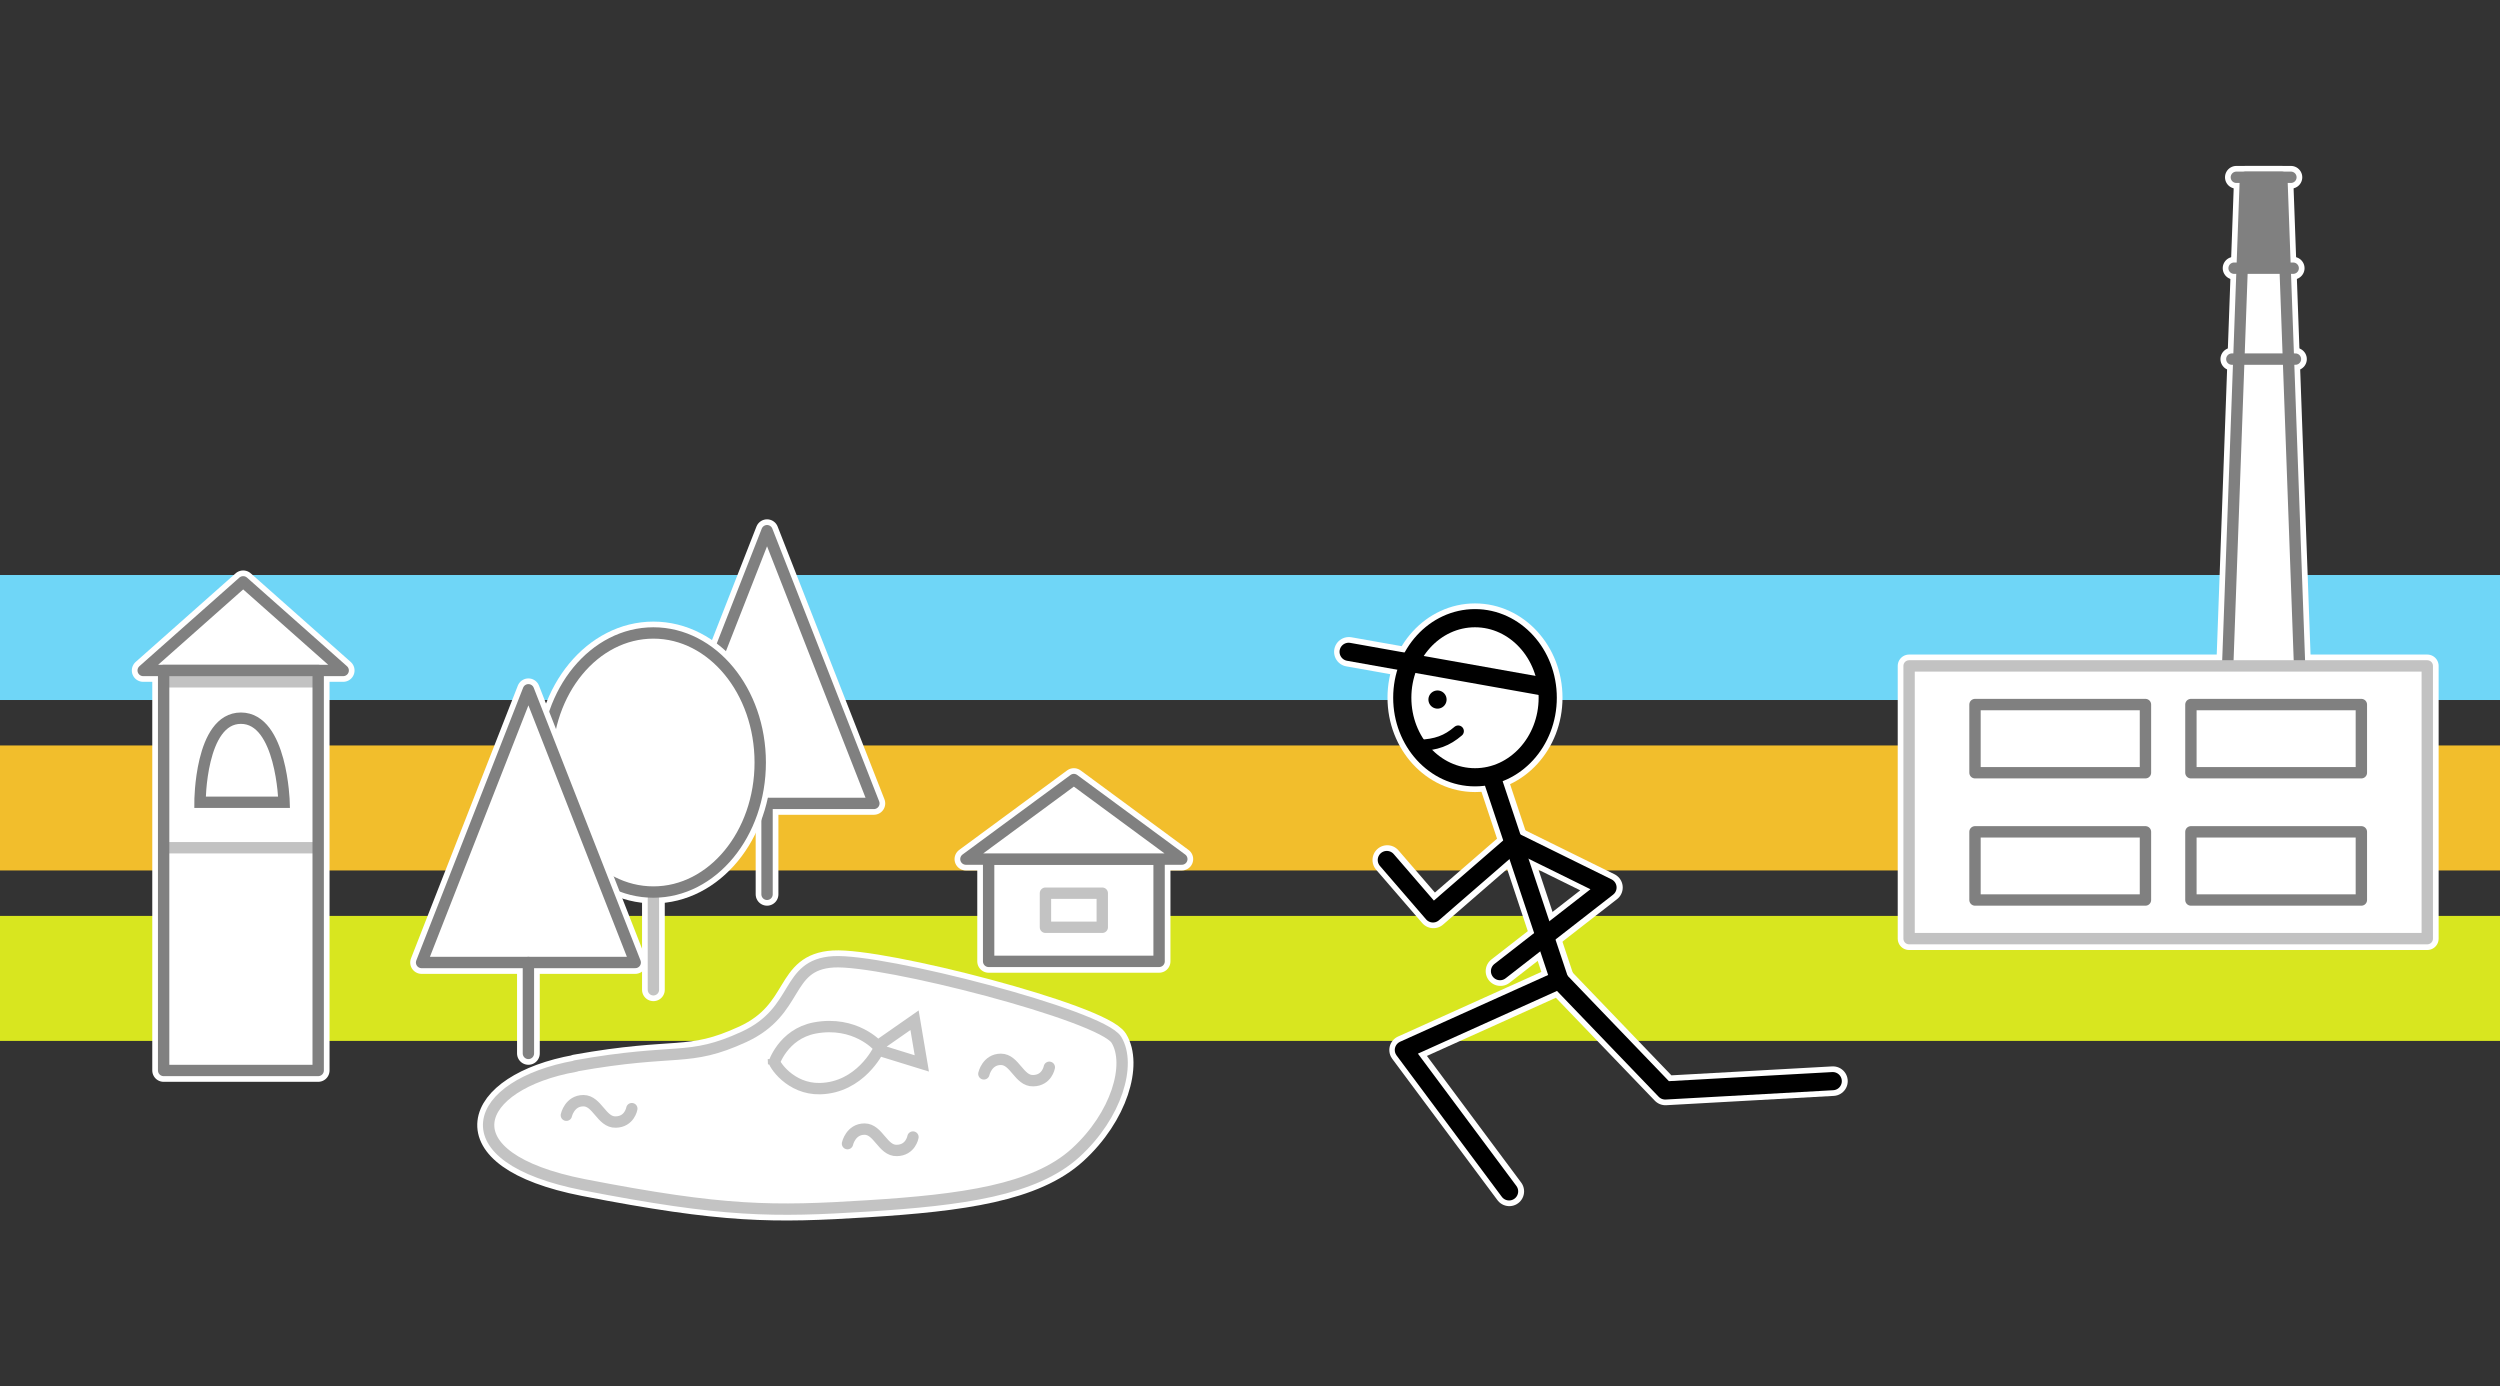 <?xml version="1.0" encoding="UTF-8" standalone="no"?>
<svg
   xmlns:dc="http://purl.org/dc/elements/1.1/"
   xmlns:cc="http://creativecommons.org/ns#"
   xmlns:rdf="http://www.w3.org/1999/02/22-rdf-syntax-ns#"
   xmlns:svg="http://www.w3.org/2000/svg"
   xmlns="http://www.w3.org/2000/svg"
   xmlns:sodipodi="http://sodipodi.sourceforge.net/DTD/sodipodi-0.dtd"
   xmlns:inkscape="http://www.inkscape.org/namespaces/inkscape"
   version="1.1"
   id="svg156"
   sodipodi:docname="logo.svg"
   width="1100"
   height="610"
   fill="white"
   inkscape:version="0.92.3 (2405546, 2018-03-11)">
  <rect width="100%" height="100%" fill="#333333" stroke="none"/>
  <defs
     id="defs160" />
  <sodipodi:namedview
     pagecolor="#ffffff"
     bordercolor="#666666"
     borderopacity="1"
     objecttolerance="10"
     gridtolerance="10"
     guidetolerance="10"
     inkscape:pageopacity="0"
     inkscape:pageshadow="2"
     inkscape:window-width="1920"
     inkscape:window-height="1053"
     id="namedview158"
     showgrid="false"
     inkscape:pagecheckerboard="false"
     inkscape:zoom="1.08375"
     inkscape:cx="500.74176"
     inkscape:cy="248.4424"
     inkscape:window-x="0"
     inkscape:window-y="27"
     inkscape:window-maximized="1"
     inkscape:current-layer="svg156" />
  <g
     transform="translate(0,253.003)"
     id="g16">
    <rect
       style="fill:#6fd6f7"
       width="1100"
       height="55"
       x="0"
       y="0"
       id="rect10" />
    <rect
       style="fill:#f2be2c"
       width="1100"
       height="55"
       x="0"
       y="75"
       id="rect12" />
    <rect
       style="fill:#d8e61f"
       width="1100"
       height="55"
       x="0"
       y="150"
       id="rect14" />
  </g>
  <g
     id="runner"
     transform="translate(550,98.003)">
    <ellipse
       cx="99"
       cy="209"
       rx="32"
       ry="35"
       style="fill:#ffffff;stroke:#ffffff;stroke-width:13"
       id="ellipse18" />
    <g
       transform="translate(-165.8,163.9)"
       id="g32">
      <path
         d="m 209.3,24.9 85.8,15.2"
         style="fill:none;stroke:#ffffff;stroke-width:13;stroke-linecap:round;stroke-linejoin:miter;stroke-miterlimit:4;stroke-dasharray:none;stroke-opacity:1"
         id="path20"
         inkscape:connector-curvature="0" />
      <path
         d="m 248.4,45.9 v 0"
         style="fill:none;stroke:#ffffff;stroke-width:13;stroke-linecap:round;stroke-linejoin:miter;stroke-miterlimit:4;stroke-dasharray:none;stroke-opacity:1"
         id="path22"
         inkscape:connector-curvature="0" />
      <path
         d="M 240.2,66.1 C 248,65.8 252.7,64 257.6,59.8"
         style="fill:none;stroke:#ffffff;stroke-width:10;stroke-linecap:round;stroke-linejoin:miter;stroke-miterlimit:4;stroke-dasharray:none;stroke-opacity:1"
         id="path24"
         inkscape:connector-curvature="0" />
      <path
         d="m 226.2,116.5 20.3,23.5 36.2,-31.4 40.6,20 -47.3,36.8"
         style="fill:none;stroke:#ffffff;stroke-width:13;stroke-linecap:round;stroke-linejoin:round;stroke-miterlimit:4;stroke-dasharray:none;stroke-opacity:1"
         id="path26"
         inkscape:connector-curvature="0" />
      <path
         d="m 279.9,262.3 -46.3,-62.2 68.3,-30.8 46.7,48.6 73.7,-4.1"
         style="fill:none;stroke:#ffffff;stroke-width:13;stroke-linecap:round;stroke-linejoin:round;stroke-miterlimit:4;stroke-dasharray:none;stroke-opacity:1"
         id="path28"
         inkscape:connector-curvature="0" />
      <path
         d="m 272.3,79.9 29.8,89.6"
         style="fill:none;stroke:#ffffff;stroke-width:13;stroke-linecap:round;stroke-linejoin:miter;stroke-miterlimit:4;stroke-dasharray:none;stroke-opacity:1"
         id="path30"
         inkscape:connector-curvature="0" />
    </g>
    <ellipse
       cx="99"
       cy="209"
       rx="32"
       ry="35"
       style="fill:none;stroke:#000000;stroke-width:8"
       id="ellipse34" />
    <g
       transform="translate(39,171.1)"
       id="g48">
      <path
         style="fill:none;stroke:#000000;stroke-width:8;stroke-linecap:round;stroke-linejoin:miter;stroke-miterlimit:4;stroke-dasharray:none;stroke-opacity:1"
         d="M 4.4,17.7 90.2,33"
         id="path36"
         inkscape:connector-curvature="0" />
      <path
         style="fill:none;stroke:#000000;stroke-width:8;stroke-linecap:round;stroke-linejoin:miter;stroke-miterlimit:4;stroke-dasharray:none;stroke-opacity:1"
         d="m 43.5,38.7 v 0"
         id="path38"
         inkscape:connector-curvature="0" />
      <path
         style="fill:none;stroke:#000000;stroke-width:5;stroke-linecap:round;stroke-linejoin:miter;stroke-miterlimit:4;stroke-dasharray:none;stroke-opacity:1"
         d="M 35.2,58.9 C 43,58.6 47.7,56.8 52.6,52.6"
         id="path40"
         inkscape:connector-curvature="0" />
      <path
         style="fill:none;stroke:#000000;stroke-width:8;stroke-linecap:round;stroke-linejoin:round;stroke-miterlimit:4;stroke-dasharray:none;stroke-opacity:1"
         d="m 21.2,109.3 20.3,23.5 36.2,-31.4 40.6,20 -47.3,36.8"
         id="path42"
         inkscape:connector-curvature="0" />
      <path
         style="fill:none;stroke:#000000;stroke-width:8;stroke-linecap:round;stroke-linejoin:round;stroke-miterlimit:4;stroke-dasharray:none;stroke-opacity:1"
         d="M 75,255.1 28.7,192.9 97,162.1 l 46.7,48.6 73.7,-4.1"
         id="path44"
         inkscape:connector-curvature="0" />
      <path
         style="fill:none;stroke:#000000;stroke-width:8;stroke-linecap:round;stroke-linejoin:miter;stroke-miterlimit:4;stroke-dasharray:none;stroke-opacity:1"
         d="m 67.3,72.7 29.9,89.6"
         id="path46"
         inkscape:connector-curvature="0" />
    </g>
  </g>
  <g
     id="factory"
     transform="translate(835,73.003)">
    <g
       transform="translate(5,5)"
       id="g53">
      <rect
         style="fill:#ffffff;stroke:#ffffff;stroke-width:10;stroke-linecap:round;stroke-linejoin:round;stroke-miterlimit:4;stroke-dasharray:none;stroke-opacity:1"
         width="228"
         height="120"
         x="0"
         y="215"
         id="rect51" />
    </g>
    <g
       transform="translate(145,5)"
       id="g73">
      <path
         style="fill:#ffffff;stroke:#ffffff;stroke-width:10;stroke-linecap:butt;stroke-linejoin:round;stroke-miterlimit:4;stroke-dasharray:none;stroke-opacity:1"
         d="m 8,0 h 16 l 8,220 H 0 Z"
         id="path55"
         inkscape:connector-curvature="0" />
      <path
         style="fill:none;stroke:#ffffff;stroke-width:10;stroke-linecap:round;stroke-linejoin:miter;stroke-miterlimit:4;stroke-dasharray:none;stroke-opacity:1"
         d="M 4,0 H 28"
         id="path57"
         inkscape:connector-curvature="0" />
      <path
         style="fill:none;stroke:#ffffff;stroke-width:10;stroke-linecap:round;stroke-linejoin:miter;stroke-miterlimit:4;stroke-dasharray:none;stroke-opacity:1"
         d="M 3,40 H 29"
         id="path59"
         inkscape:connector-curvature="0" />
      <path
         style="fill:none;stroke:#ffffff;stroke-width:10;stroke-linecap:round;stroke-linejoin:miter;stroke-miterlimit:4;stroke-dasharray:none;stroke-opacity:1"
         d="M 2,80 H 30"
         id="path61"
         inkscape:connector-curvature="0" />
      <path
         style="fill:#ffffff;stroke:#808080;stroke-width:5;stroke-linecap:butt;stroke-linejoin:round;stroke-miterlimit:4;stroke-dasharray:none;stroke-opacity:1"
         d="m 8,0 h 16 l 8,220 H 0 Z"
         id="path63"
         inkscape:connector-curvature="0" />
      <path
         style="fill:#808080;stroke:#808080"
         d="m 8,0 h 16 l 3,40 H 7 Z"
         id="path65"
         inkscape:connector-curvature="0" />
      <path
         style="fill:none;stroke:#808080;stroke-width:5;stroke-linecap:round;stroke-linejoin:miter;stroke-miterlimit:4;stroke-dasharray:none;stroke-opacity:1"
         d="M 4,0 H 28"
         id="path67"
         inkscape:connector-curvature="0" />
      <path
         style="fill:none;stroke:#808080;stroke-width:5;stroke-linecap:round;stroke-linejoin:miter;stroke-miterlimit:4;stroke-dasharray:none;stroke-opacity:1"
         d="M 3,40 H 29"
         id="path69"
         inkscape:connector-curvature="0" />
      <path
         style="fill:none;stroke:#808080;stroke-width:5;stroke-linecap:round;stroke-linejoin:miter;stroke-miterlimit:4;stroke-dasharray:none;stroke-opacity:1"
         d="M 2,80 H 30"
         id="path71"
         inkscape:connector-curvature="0" />
    </g>
    <g
       transform="translate(5,220)"
       id="g85">
      <rect
         style="fill:#ffffff;stroke:#c2c2c2;stroke-width:5;stroke-linecap:round;stroke-linejoin:round;stroke-miterlimit:4;stroke-dasharray:none;stroke-opacity:1"
         width="228"
         height="120"
         x="0"
         y="0"
         id="rect75" />
      <rect
         style="fill:none;stroke:#808080;stroke-width:5;stroke-linecap:round;stroke-linejoin:round;stroke-miterlimit:4;stroke-dasharray:none;stroke-opacity:1"
         width="75"
         height="30"
         x="29"
         y="17"
         id="rect77" />
      <rect
         style="fill:none;stroke:#808080;stroke-width:5;stroke-linecap:round;stroke-linejoin:round;stroke-miterlimit:4;stroke-dasharray:none;stroke-opacity:1"
         width="75"
         height="30"
         x="124"
         y="17"
         id="rect79" />
      <rect
         style="fill:none;stroke:#808080;stroke-width:5;stroke-linecap:round;stroke-linejoin:round;stroke-miterlimit:4;stroke-dasharray:none;stroke-opacity:1"
         width="75"
         height="30"
         x="124"
         y="73"
         id="rect81" />
      <rect
         style="fill:none;stroke:#808080;stroke-width:5;stroke-linecap:round;stroke-linejoin:round;stroke-miterlimit:4;stroke-dasharray:none;stroke-opacity:1"
         width="75"
         height="30"
         x="29"
         y="73"
         id="rect83" />
    </g>
  </g>
  <g
     id="pond"
     transform="translate(210,418.003)">
    <path
       style="fill:#ffffff;fill-opacity:1;stroke:#ffffff;stroke-width:10;stroke-linecap:butt;stroke-linejoin:round;stroke-miterlimit:4;stroke-dasharray:none;stroke-opacity:1"
       d="m 43.2,51 c 45.1,-8.1 49.4,-1.4 74.2,-12.8 24.7,-11.4 17.8,-31.7 39.3,-33 21.5,-1.3 117.8,23.5 124.5,34.3 6.6,10.7 0.2,33.2 -17.9,49.7 -18.1,16.5 -50.1,20.8 -91.6,23.4 -41.5,2.6 -63,2.7 -124.7,-9.3 C -14.7,91.2 -1.9,59.2 43.3,51.1 Z"
       id="path88"
       inkscape:connector-curvature="0" />
    <path
       style="fill:#ffffff;fill-opacity:1;stroke:#c3c3c3;stroke-width:5;stroke-linecap:butt;stroke-linejoin:round;stroke-miterlimit:4;stroke-dasharray:none;stroke-opacity:1"
       d="m 43.2,51 c 45.1,-8.1 49.4,-1.4 74.2,-12.8 24.7,-11.4 17.8,-31.7 39.3,-33 21.5,-1.3 117.8,23.5 124.5,34.3 6.6,10.7 0.2,33.2 -17.9,49.7 -18.1,16.5 -50.1,20.8 -91.6,23.4 -41.5,2.6 -63,2.7 -124.7,-9.3 C -14.7,91.2 -1.9,59.2 43.3,51.1 Z"
       id="path90"
       inkscape:connector-curvature="0" />
    <path
       style="fill:none;stroke:#c3c3c3;stroke-width:5;stroke-linecap:round;stroke-linejoin:round;stroke-miterlimit:4;stroke-dasharray:none;stroke-opacity:1"
       d="m 39.2,72.7 c 0,0 1.4,-6.4 7.5,-6.4 6.1,0 8,9.6 14.2,9.4 C 67,75.6 68,69.8 68,69.8"
       id="path92"
       inkscape:connector-curvature="0" />
    <path
       style="fill:none;stroke:#c3c3c3;stroke-width:5;stroke-linecap:round;stroke-linejoin:round;stroke-miterlimit:4;stroke-dasharray:none;stroke-opacity:1"
       d="m 162.9,85.2 c 0,0 1.4,-6.4 7.5,-6.4 6.1,0 8,9.6 14.2,9.4 6.1,-0.1 7.1,-5.9 7.1,-5.9"
       id="path94"
       inkscape:connector-curvature="0" />
    <path
       style="fill:none;stroke:#c3c3c3;stroke-width:5;stroke-linecap:round;stroke-linejoin:round;stroke-miterlimit:4;stroke-dasharray:none;stroke-opacity:1"
       d="m 222.9,54.5 c 0,0 1.4,-6.4 7.5,-6.4 6.1,0 8,9.6 14.2,9.4 6.1,-0.1 7.1,-5.9 7.1,-5.9"
       id="path96"
       inkscape:connector-curvature="0" />
    <path
       style="fill:none;stroke:#c3c3c3;stroke-width:5;stroke-linecap:butt;stroke-linejoin:miter;stroke-miterlimit:4;stroke-dasharray:none;stroke-opacity:1"
       d="m 130.4,50.2 c 0,0 4,-13.2 18.1,-15.9 17.8,-3.3 27.7,7.9 27.7,7.9 l 16.2,-11.3 3.2,19 -19.1,-5.9 c 0,0 -8,16.6 -25.7,17 -13,0.3 -20.5,-10.8 -20.5,-13 z"
       id="path98"
       inkscape:connector-curvature="0" />
    <path
       style="fill:#ffffff;fill-opacity:0.4;stroke:#c3c3c3;stroke-width:5;stroke-linecap:round;stroke-linejoin:round;stroke-miterlimit:4;stroke-dasharray:none;stroke-opacity:1"
       d="M 145,45"
       id="path100"
       inkscape:connector-curvature="0" />
  </g>
  <g
     id="church"
     transform="translate(60,253.003)">
    <rect
       style="fill:#ffffff;stroke:#ffffff;stroke-width:10;stroke-linecap:round;stroke-linejoin:round;stroke-miterlimit:4;stroke-dasharray:none;stroke-opacity:1"
       width="68"
       height="176"
       x="12"
       y="42"
       id="rect103" />
    <path
       style="fill:#ffffff;stroke:#ffffff;stroke-width:10;stroke-linecap:butt;stroke-linejoin:round;stroke-miterlimit:4;stroke-dasharray:none;stroke-opacity:1"
       d="M 3,42 H 91 L 47,3 Z"
       id="path105"
       inkscape:connector-curvature="0" />
    <path
       d="M 12,47 H 81"
       style="fill:none;stroke:#c2c2c2;stroke-width:5;stroke-linecap:butt;stroke-linejoin:miter;stroke-miterlimit:4;stroke-dasharray:none;stroke-opacity:1"
       id="path107"
       inkscape:connector-curvature="0" />
    <path
       style="fill:none;stroke:#c2c2c2;stroke-width:5;stroke-linecap:butt;stroke-linejoin:miter;stroke-miterlimit:4;stroke-dasharray:none;stroke-opacity:1"
       d="M 12,120 H 81"
       id="path109"
       inkscape:connector-curvature="0" />
    <rect
       style="fill:none;stroke:#808080;stroke-width:5;stroke-linecap:round;stroke-linejoin:round;stroke-miterlimit:4;stroke-dasharray:none;stroke-opacity:1"
       width="68"
       height="176"
       x="12"
       y="42"
       id="rect111" />
    <path
       style="fill:none;stroke:#808080;stroke-width:5;stroke-linecap:butt;stroke-linejoin:round;stroke-miterlimit:4;stroke-dasharray:none;stroke-opacity:1"
       d="M 3,42 H 91 L 47,3 Z"
       id="path113"
       inkscape:connector-curvature="0" />
    <path
       style="fill:none;stroke:#808080;stroke-width:5;stroke-linecap:butt;stroke-linejoin:miter;stroke-miterlimit:4;stroke-dasharray:none;stroke-opacity:1"
       d="M 28,100 H 65 C 65,100 64,63 46,63 28,63 28,100 28,100 Z"
       id="path115"
       inkscape:connector-curvature="0" />
  </g>
  <g
     id="tree-1"
     transform="translate(285,228.003)">
    <path
       style="fill:none;stroke:#ffffff;stroke-width:10;stroke-linecap:butt;stroke-linejoin:round;stroke-miterlimit:4;stroke-dasharray:none;stroke-opacity:1"
       d="m 5.5,125.5 h 94 l -47,-120 z"
       id="path118"
       inkscape:connector-curvature="0" />
    <path
       style="fill:none;stroke:#ffffff;stroke-width:10;stroke-linecap:butt;stroke-linejoin:round;stroke-miterlimit:4;stroke-dasharray:none;stroke-opacity:1"
       d="m 52.5,125.5 v 40 z"
       id="path120"
       inkscape:connector-curvature="0" />
    <path
       style="fill:#ffffff;stroke:#808080;stroke-width:5;stroke-linecap:butt;stroke-linejoin:round;stroke-miterlimit:4;stroke-dasharray:none;stroke-opacity:1"
       d="m 5.5,125.5 h 94 l -47,-120 z"
       id="path122"
       inkscape:connector-curvature="0" />
    <path
       style="fill:none;stroke:#808080;stroke-width:5;stroke-linecap:butt;stroke-linejoin:round;stroke-miterlimit:4;stroke-dasharray:none;stroke-opacity:1"
       d="m 52.5,125.5 v 40 z"
       id="path124"
       inkscape:connector-curvature="0" />
  </g>
  <g
     id="tree-2"
     transform="translate(235,273.003)">
    <path
       style="fill:none;stroke:#ffffff;stroke-width:10;stroke-linecap:butt;stroke-linejoin:round;stroke-miterlimit:4;stroke-dasharray:none;stroke-opacity:1"
       d="m 52.5,122.5 v 40 z"
       id="path127"
       inkscape:connector-curvature="0" />
    <ellipse
       cx="52.5"
       cy="62.5"
       rx="47"
       ry="57"
       style="fill:#ffffff;stroke:#ffffff;stroke-width:10"
       id="ellipse129" />
    <path
       style="fill:none;stroke:#c3c3c3;stroke-width:5;stroke-linecap:butt;stroke-linejoin:round;stroke-miterlimit:4;stroke-dasharray:none;stroke-opacity:1"
       d="m 52.5,122.5 v 40 z"
       id="path131"
       inkscape:connector-curvature="0" />
    <ellipse
       cx="52.5"
       cy="62.5"
       rx="47"
       ry="57"
       style="fill:#ffffff;stroke:#808080;stroke-width:5"
       id="ellipse133" />
  </g>
  <g
     id="tree-3"
     transform="translate(180,298.003)">
    <path
       style="fill:none;stroke:#ffffff;stroke-width:10;stroke-linecap:butt;stroke-linejoin:round;stroke-miterlimit:4;stroke-dasharray:none;stroke-opacity:1"
       d="m 5.5,125.5 h 94 l -47,-120 z"
       id="path136"
       inkscape:connector-curvature="0" />
    <path
       style="fill:none;stroke:#ffffff;stroke-width:10;stroke-linecap:butt;stroke-linejoin:round;stroke-miterlimit:4;stroke-dasharray:none;stroke-opacity:1"
       d="m 52.5,125.5 v 40 z"
       id="path138"
       inkscape:connector-curvature="0" />
    <path
       style="fill:#ffffff;stroke:#808080;stroke-width:5;stroke-linecap:butt;stroke-linejoin:round;stroke-miterlimit:4;stroke-dasharray:none;stroke-opacity:1"
       d="m 5.5,125.5 h 94 l -47,-120 z"
       id="path140"
       inkscape:connector-curvature="0" />
    <path
       style="fill:none;stroke:#808080;stroke-width:5;stroke-linecap:butt;stroke-linejoin:round;stroke-miterlimit:4;stroke-dasharray:none;stroke-opacity:1"
       d="m 52.5,125.5 v 40 z"
       id="path142"
       inkscape:connector-curvature="0" />
  </g>
  <g
     id="house"
     transform="translate(425,343.003)">
    <path
       style="fill:#ffffff;stroke:#ffffff;stroke-width:10;stroke-linecap:butt;stroke-linejoin:round;stroke-miterlimit:4;stroke-dasharray:none;stroke-opacity:1"
       d="M 0,35 H 95 L 47.5,0 Z"
       id="path145"
       inkscape:connector-curvature="0" />
    <rect
       style="fill:#ffffff;stroke:#ffffff;stroke-width:10;stroke-linecap:round;stroke-linejoin:round;stroke-miterlimit:4;stroke-dasharray:none;stroke-opacity:1"
       width="75"
       height="45"
       x="10"
       y="35"
       id="rect147" />
    <rect
       style="fill:#ffffff;stroke:#808080;stroke-width:5;stroke-linecap:round;stroke-linejoin:round;stroke-miterlimit:4;stroke-dasharray:none;stroke-opacity:1"
       width="75"
       height="45"
       x="10"
       y="35"
       id="rect149" />
    <rect
       style="fill:none;stroke:#c3c3c3;stroke-width:5;stroke-linecap:round;stroke-linejoin:round;stroke-miterlimit:4;stroke-dasharray:none;stroke-opacity:1"
       width="25"
       height="15"
       x="35"
       y="50"
       id="rect151" />
    <path
       style="fill:#ffffff;stroke:#808080;stroke-width:5;stroke-linecap:butt;stroke-linejoin:round;stroke-miterlimit:4;stroke-dasharray:none;stroke-opacity:1"
       d="M 0,35 H 95 L 47.5,0 Z"
       id="path153"
       inkscape:connector-curvature="0" />
  </g>
</svg>
